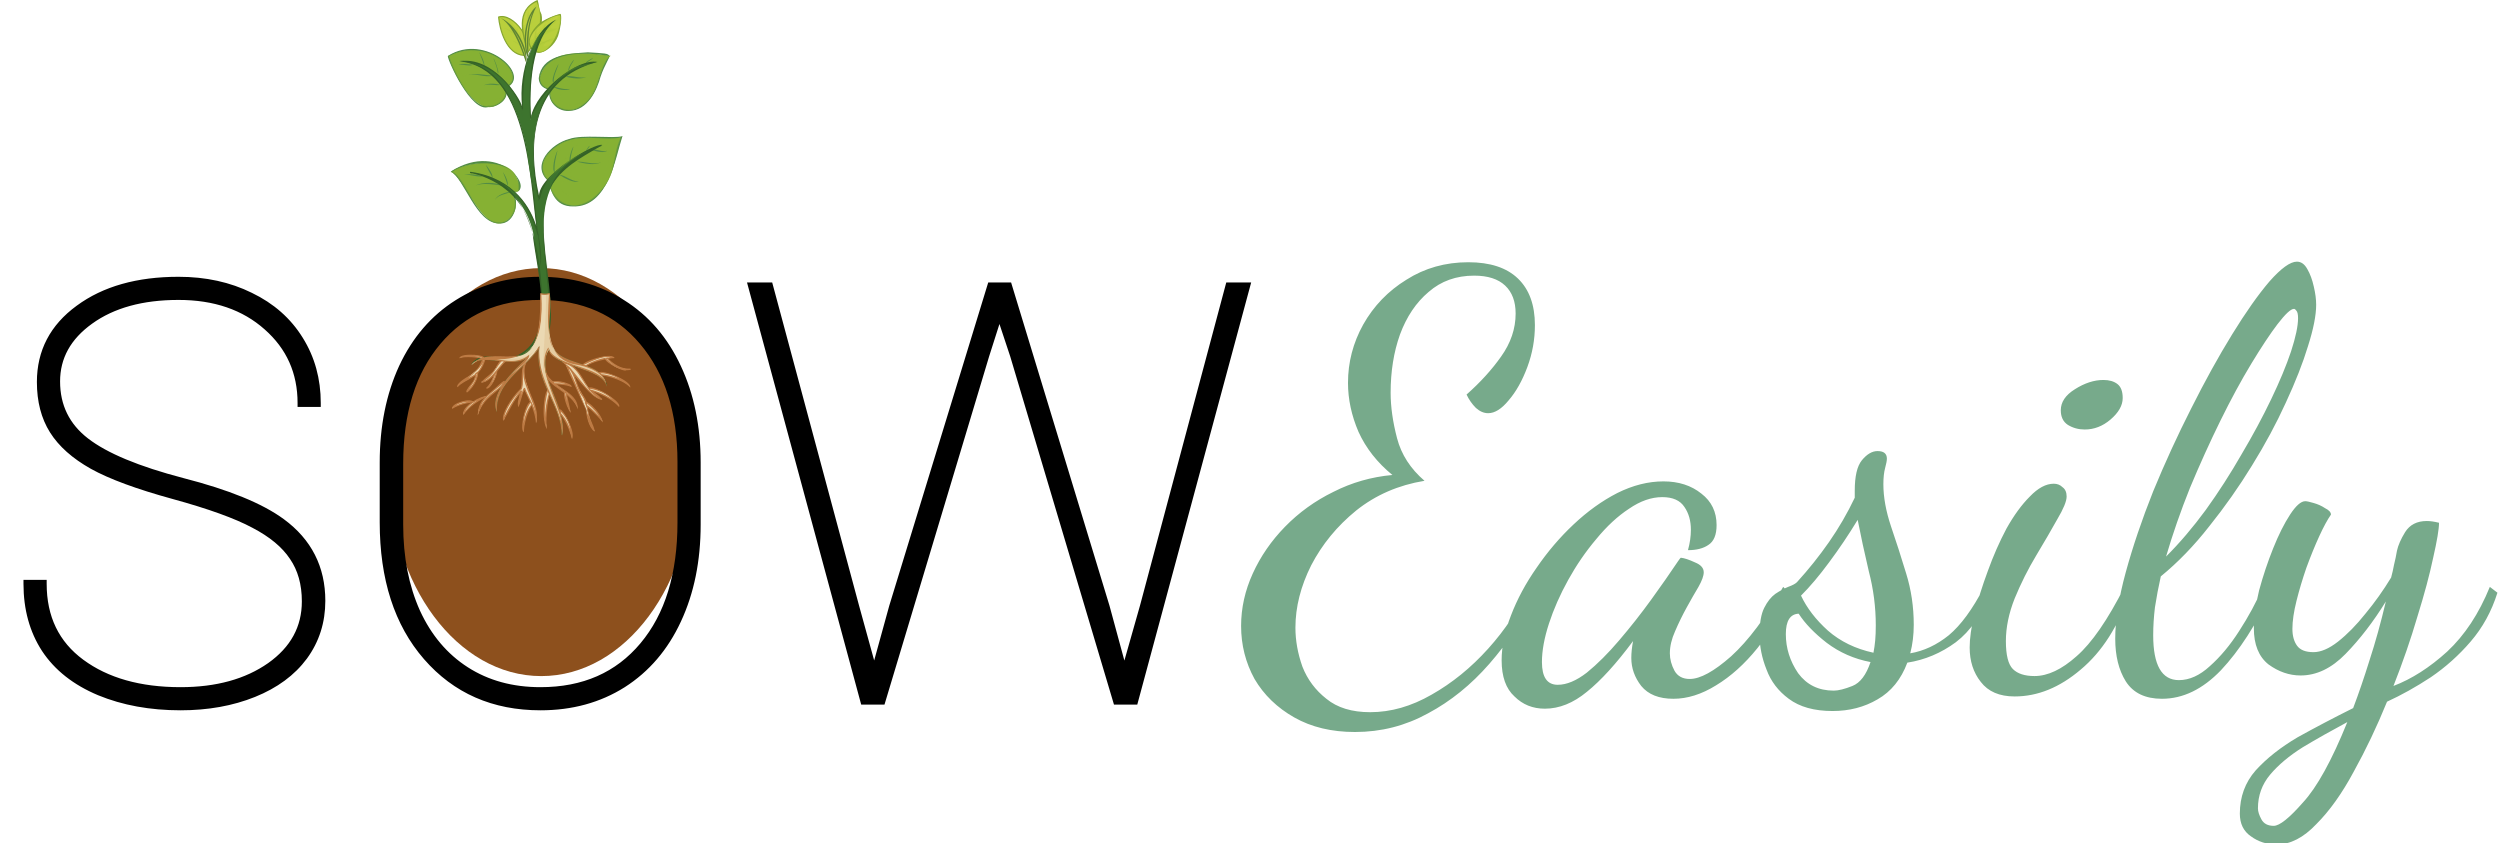 <svg width="593" height="200" viewBox="0 0 593 200" fill="none" xmlns="http://www.w3.org/2000/svg">
<g clip-path="url(#clip0)">
<g filter="url(#filter0_d)">
<path d="M321.406 169.631C315.864 169.631 311.061 168.479 306.997 166.175C302.933 163.871 299.792 160.829 297.575 157.051C295.451 153.18 294.389 148.986 294.389 144.47C294.389 140.23 295.312 136.083 297.16 132.028C299.007 127.972 301.547 124.286 304.78 120.968C308.105 117.558 311.939 114.793 316.28 112.673C320.621 110.461 325.286 109.124 330.273 108.664C326.671 105.714 323.992 102.304 322.237 98.433C320.575 94.562 319.744 90.691 319.744 86.82C319.744 81.935 320.944 77.327 323.346 72.995C325.84 68.571 329.257 65.023 333.599 62.35C337.94 59.585 342.835 58.203 348.285 58.203C353.458 58.203 357.383 59.493 360.062 62.074C362.741 64.654 364.08 68.341 364.08 73.134C364.08 76.544 363.48 79.862 362.279 83.088C361.078 86.313 359.6 88.94 357.845 90.968C356.183 92.995 354.566 94.009 352.996 94.009C351.98 94.009 351.01 93.594 350.086 92.765C349.163 91.843 348.424 90.783 347.87 89.585C351.102 86.728 353.827 83.733 356.044 80.599C358.353 77.373 359.508 73.963 359.508 70.369C359.508 67.511 358.677 65.299 357.014 63.733C355.351 62.166 352.904 61.382 349.671 61.382C345.422 61.382 341.819 62.673 338.864 65.253C335.908 67.742 333.645 71.106 332.075 75.346C330.597 79.493 329.858 84.101 329.858 89.17C329.858 92.488 330.366 96.083 331.382 99.954C332.398 103.825 334.569 107.189 337.894 110.046C331.705 111.06 326.302 113.41 321.683 117.097C317.157 120.783 313.601 125.115 311.015 130.092C308.521 135.069 307.274 140 307.274 144.885C307.274 147.926 307.828 151.014 308.937 154.147C310.137 157.189 312.031 159.723 314.617 161.751C317.203 163.871 320.667 164.931 325.009 164.931C329.904 164.931 334.753 163.548 339.556 160.783C344.452 158.018 348.932 154.378 352.996 149.862C357.06 145.346 360.293 140.461 362.695 135.207L364.634 136.59C361.401 142.857 357.614 148.479 353.273 153.456C348.932 158.433 344.082 162.35 338.725 165.207C333.368 168.157 327.595 169.631 321.406 169.631ZM366.44 164.101C363.577 164.101 361.175 163.134 359.235 161.198C357.203 159.355 356.187 156.498 356.187 152.627C356.187 149.309 356.926 145.76 358.404 141.982C359.882 138.111 361.914 134.332 364.5 130.645C367.087 126.866 369.996 123.456 373.229 120.415C376.554 117.281 380.018 114.793 383.62 112.949C387.315 111.106 390.964 110.184 394.566 110.184C398.168 110.184 401.17 111.152 403.572 113.087C405.973 114.931 407.174 117.419 407.174 120.553C407.174 122.857 406.528 124.424 405.234 125.253C404.034 126.083 402.417 126.498 400.385 126.498C400.847 124.839 401.078 123.226 401.078 121.659C401.078 119.539 400.57 117.742 399.554 116.267C398.538 114.7 396.783 113.917 394.289 113.917C391.703 113.917 389.07 114.839 386.391 116.682C383.713 118.433 381.126 120.829 378.633 123.871C376.139 126.82 373.922 130.046 371.982 133.548C370.042 137.051 368.518 140.507 367.41 143.917C366.301 147.327 365.747 150.369 365.747 153.041C365.747 156.636 366.994 158.433 369.488 158.433C371.613 158.433 373.922 157.465 376.416 155.53C378.91 153.502 381.45 150.968 384.036 147.926C386.715 144.793 389.255 141.567 391.656 138.249C394.058 134.931 396.182 131.889 398.03 129.124C398.399 128.571 398.63 128.295 398.723 128.295C399.554 128.387 400.662 128.756 402.048 129.401C403.433 129.954 404.126 130.737 404.126 131.751C404.126 132.581 403.71 133.733 402.879 135.207C402.048 136.59 401.124 138.203 400.108 140.046C399.092 141.889 398.168 143.779 397.337 145.714C396.506 147.558 396.09 149.309 396.09 150.968C396.09 152.35 396.459 153.733 397.198 155.115C397.937 156.405 399.138 157.051 400.801 157.051C403.295 157.051 406.574 155.253 410.638 151.659C414.702 147.972 418.812 142.488 422.969 135.207L424.355 136.59C422.415 141.567 419.921 145.945 416.873 149.723C413.825 153.502 410.546 156.452 407.036 158.571C403.618 160.691 400.247 161.751 396.921 161.751C393.504 161.751 390.964 160.737 389.301 158.71C387.731 156.682 386.946 154.47 386.946 152.074C386.946 150.876 387.084 149.539 387.361 148.064C383.389 153.41 379.741 157.419 376.416 160.092C373.183 162.765 369.858 164.101 366.44 164.101ZM434.683 164.654C430.342 164.654 426.878 163.687 424.292 161.751C421.798 159.908 420.043 157.604 419.027 154.839C417.918 152.074 417.364 149.309 417.364 146.544C417.364 143.779 417.734 141.659 418.473 140.184C419.211 138.71 420.089 137.604 421.105 136.866C422.213 136.129 423.229 135.576 424.153 135.207C425.169 134.839 425.862 134.47 426.231 134.101C429.002 131.06 431.543 127.88 433.852 124.562C436.161 121.244 438.193 117.742 439.948 114.055V112.396C439.948 108.986 440.502 106.59 441.611 105.207C442.811 103.733 444.058 102.995 445.352 102.995C446.829 102.995 447.568 103.594 447.568 104.793C447.568 105.253 447.43 105.991 447.153 107.005C446.876 108.018 446.737 109.309 446.737 110.876C446.737 113.917 447.337 117.235 448.538 120.829C449.739 124.332 450.94 128.064 452.141 132.028C453.341 135.899 453.942 139.954 453.942 144.193C453.942 146.59 453.665 148.848 453.11 150.968C456.343 150.415 459.391 148.986 462.255 146.682C465.118 144.286 467.889 140.507 470.568 135.346L471.815 136.728C470.06 141.797 467.427 145.668 463.917 148.341C460.407 150.922 456.574 152.535 452.418 153.18C450.94 157.143 448.584 160.046 445.352 161.889C442.211 163.733 438.655 164.654 434.683 164.654ZM444.382 150.829C444.566 149.908 444.705 148.94 444.797 147.926C444.89 146.912 444.936 145.714 444.936 144.332C444.936 140 444.382 135.714 443.273 131.475C442.257 127.143 441.38 123.088 440.641 119.309C438.516 122.811 436.253 126.175 433.852 129.401C431.543 132.535 429.326 135.161 427.201 137.281C428.587 140.23 430.711 142.995 433.575 145.576C436.53 148.157 440.133 149.908 444.382 150.829ZM434.96 159.816C436.069 159.816 437.546 159.447 439.394 158.71C441.241 157.972 442.673 156.083 443.689 153.041C439.809 152.304 436.346 150.783 433.298 148.479C430.342 146.175 428.125 143.871 426.647 141.567C424.615 141.659 423.599 143.272 423.599 146.405C423.599 149.723 424.569 152.811 426.509 155.668C428.541 158.433 431.358 159.816 434.96 159.816ZM494.499 97.88C493.022 97.88 491.682 97.511 490.481 96.774C489.373 96.037 488.819 94.885 488.819 93.318C488.819 91.382 489.927 89.723 492.144 88.341C494.453 86.866 496.716 86.129 498.933 86.129C500.319 86.129 501.427 86.452 502.258 87.097C503.09 87.742 503.505 88.848 503.505 90.415C503.505 92.166 502.535 93.871 500.596 95.53C498.748 97.097 496.716 97.88 494.499 97.88ZM477.873 161.198C474.271 161.198 471.592 160.046 469.837 157.742C468.082 155.53 467.205 152.811 467.205 149.585C467.205 147.465 467.574 144.793 468.313 141.567C469.144 138.341 470.207 134.977 471.5 131.475C472.793 127.88 474.271 124.516 475.933 121.382C477.688 118.249 479.536 115.714 481.476 113.779C483.415 111.751 485.309 110.737 487.156 110.737C487.987 110.737 488.68 111.014 489.234 111.567C489.881 112.028 490.204 112.765 490.204 113.779C490.204 114.885 489.465 116.682 487.987 119.17C486.602 121.659 484.939 124.516 483 127.742C481.06 130.968 479.351 134.378 477.873 137.972C476.488 141.475 475.795 144.839 475.795 148.064C475.795 151.382 476.349 153.594 477.458 154.7C478.566 155.806 480.275 156.359 482.584 156.359C485.724 156.359 489.05 154.793 492.56 151.659C496.162 148.525 499.949 143.041 503.921 135.207L505.168 136.59C502.489 144.516 498.61 150.599 493.529 154.839C488.542 159.078 483.323 161.198 477.873 161.198ZM512.817 161.751C508.845 161.751 505.982 160.369 504.227 157.604C502.564 154.931 501.733 151.567 501.733 147.511C501.733 143.088 502.564 137.834 504.227 131.751C505.889 125.668 508.06 119.263 510.739 112.535C513.51 105.806 516.512 99.263 519.744 92.903C522.977 86.452 526.21 80.599 529.443 75.346C532.676 70.092 535.632 65.899 538.31 62.765C541.081 59.631 543.252 58.065 544.822 58.065C545.838 58.065 546.67 58.663 547.316 59.862C547.963 60.968 548.471 62.35 548.84 64.009C549.21 65.576 549.394 67.004 549.394 68.295C549.394 70.783 548.748 74.055 547.455 78.111C546.254 82.074 544.499 86.544 542.19 91.521C539.973 96.406 537.294 101.382 534.154 106.452C531.106 111.429 527.734 116.221 524.039 120.829C520.437 125.438 516.604 129.401 512.54 132.719C511.986 135.207 511.524 137.65 511.154 140.046C510.877 142.35 510.739 144.562 510.739 146.682C510.739 153.779 512.771 157.327 516.835 157.327C519.329 157.327 521.776 156.221 524.178 154.009C526.672 151.797 528.981 149.032 531.106 145.714C533.322 142.304 535.216 138.802 536.786 135.207L538.864 136.313C535.17 144.147 531.152 150.369 526.81 154.977C522.469 159.493 517.805 161.751 512.817 161.751ZM513.787 128.018C517.02 124.793 520.16 121.106 523.208 116.958C526.256 112.719 529.073 108.341 531.66 103.825C534.338 99.309 536.694 94.931 538.726 90.691C540.758 86.452 542.328 82.673 543.437 79.355C544.545 75.945 545.099 73.318 545.099 71.475C545.099 70.553 544.961 69.954 544.684 69.677C544.499 69.401 544.314 69.263 544.129 69.263C543.39 69.263 542.097 70.461 540.25 72.857C538.495 75.161 536.417 78.295 534.015 82.258C531.614 86.221 529.166 90.737 526.672 95.806C524.178 100.876 521.776 106.175 519.467 111.705C517.25 117.235 515.357 122.673 513.787 128.018ZM540.018 196.313C537.709 196.313 535.677 195.668 533.922 194.378C532.167 193.18 531.289 191.382 531.289 188.986C531.289 185.023 532.536 181.613 535.03 178.756C537.617 175.899 540.942 173.272 545.006 170.876C549.163 168.571 553.55 166.267 558.168 163.963C559.462 160.553 560.755 156.774 562.048 152.627C563.433 148.387 564.726 143.733 565.927 138.664C562.971 143.456 559.785 147.604 556.367 151.106C553.042 154.516 549.486 156.221 545.699 156.221C543.02 156.221 540.48 155.346 538.078 153.594C535.769 151.751 534.615 148.894 534.615 145.023C534.615 142.442 535.03 139.447 535.862 136.037C536.785 132.627 537.894 129.309 539.187 126.083C540.48 122.857 541.819 120.184 543.205 118.064C544.59 115.945 545.791 114.885 546.807 114.885C547.177 114.885 547.823 115.023 548.747 115.299C549.763 115.576 550.687 115.991 551.518 116.544C552.442 117.005 552.903 117.511 552.903 118.064C552.072 119.263 551.148 120.968 550.132 123.18C549.116 125.392 548.1 127.88 547.084 130.645C546.161 133.318 545.375 135.945 544.729 138.525C544.082 141.106 543.759 143.318 543.759 145.161C543.759 146.82 544.128 148.157 544.867 149.17C545.606 150.184 546.9 150.691 548.747 150.691C550.502 150.691 552.442 149.862 554.566 148.203C556.783 146.452 558.953 144.24 561.078 141.567C563.295 138.894 565.327 136.037 567.174 132.995C567.451 131.982 567.682 130.968 567.867 129.954C568.144 128.848 568.375 127.742 568.56 126.636C568.837 125.346 569.483 123.871 570.499 122.212C571.608 120.461 573.317 119.585 575.626 119.585C576.457 119.585 577.427 119.723 578.535 120C578.535 121.475 578.074 124.24 577.15 128.295C576.319 132.258 575.072 136.912 573.409 142.258C571.839 147.604 569.945 153.088 567.728 158.71C572.07 157.051 576.319 154.332 580.475 150.553C584.632 146.682 588.003 141.567 590.589 135.207L592.391 136.59C591.005 141.014 588.881 144.885 586.017 148.203C583.246 151.429 580.106 154.24 576.596 156.636C573.086 158.94 569.622 160.876 566.204 162.442C563.803 168.341 561.17 173.871 558.307 179.032C555.536 184.194 552.58 188.341 549.44 191.475C546.391 194.7 543.251 196.313 540.018 196.313ZM539.325 191.889C540.711 191.889 543.02 190.046 546.253 186.359C549.578 182.765 553.088 176.405 556.783 167.281C552.996 169.309 549.486 171.29 546.253 173.226C543.02 175.253 540.434 177.419 538.494 179.723C536.554 182.028 535.584 184.7 535.584 187.742C535.584 188.479 535.862 189.355 536.416 190.369C536.97 191.382 537.94 191.889 539.325 191.889Z" fill="#77AA8B"/>
</g>
<path d="M128.391 160.369C148.286 160.369 164.414 138.705 164.414 111.982C164.414 85.258 148.286 63.595 128.391 63.595C108.495 63.595 92.367 85.258 92.367 111.982C92.367 138.705 108.495 160.369 128.391 160.369Z" fill="#8D501D"/>
<g filter="url(#filter1_d)">
<path d="M72.522 138.653C72.522 134.468 71.53 130.935 69.546 128.055C67.606 125.131 64.517 122.565 60.278 120.36C56.083 118.109 49.724 115.814 41.2 113.474C32.675 111.134 26.271 108.772 21.986 106.387C17.747 104.002 14.635 101.234 12.65 98.084C10.666 94.933 9.674 91.108 9.674 86.608C9.674 79.452 12.696 73.669 18.739 69.259C24.783 64.804 32.653 62.576 42.35 62.576C48.664 62.576 54.324 63.814 59.33 66.289C64.382 68.719 68.283 72.162 71.034 76.617C73.785 81.027 75.161 86.023 75.161 91.603H71.508C71.508 84.268 68.802 78.215 63.389 73.444C57.977 68.629 50.964 66.221 42.35 66.221C33.69 66.221 26.677 68.156 21.31 72.027C15.988 75.852 13.327 80.667 13.327 86.473C13.327 92.368 15.65 97.116 20.295 100.716C24.941 104.317 32.608 107.511 43.297 110.302C53.986 113.047 61.811 116.242 66.772 119.887C73.086 124.522 76.243 130.733 76.243 138.519C76.243 143.469 74.845 147.857 72.049 151.682C69.253 155.462 65.284 158.388 60.142 160.458C55.001 162.528 49.228 163.563 42.823 163.563C35.697 163.563 29.293 162.392 23.61 160.052C17.927 157.667 13.643 154.292 10.756 149.927C7.915 145.562 6.494 140.409 6.494 134.468H10.147C10.147 142.524 13.169 148.779 19.213 153.235C25.256 157.69 33.127 159.918 42.823 159.918C51.438 159.918 58.541 157.96 64.134 154.045C69.726 150.084 72.522 144.954 72.522 138.653ZM165.274 120.427C165.274 128.933 163.741 136.471 160.673 143.041C157.652 149.566 153.321 154.629 147.684 158.23C142.046 161.785 135.552 163.563 128.2 163.563C117.105 163.563 108.13 159.625 101.275 151.749C94.42 143.874 90.992 133.253 90.992 119.887V105.711C90.992 97.251 92.502 89.735 95.524 83.165C98.591 76.595 102.943 71.532 108.581 67.977C114.264 64.376 120.758 62.576 128.064 62.576C135.416 62.576 141.911 64.376 147.548 67.977C153.232 71.532 157.606 76.617 160.673 83.233C163.741 89.803 165.274 97.296 165.274 105.711V120.427ZM161.621 105.577C161.621 93.695 158.598 84.178 152.555 77.022C146.511 69.822 138.348 66.221 128.064 66.221C117.917 66.221 109.821 69.799 103.778 76.955C97.735 84.065 94.712 93.763 94.712 106.049V120.427C94.712 128.258 96.066 135.189 98.772 141.219C101.523 147.204 105.424 151.817 110.475 155.057C115.526 158.297 121.435 159.918 128.2 159.918C138.484 159.918 146.624 156.34 152.622 149.184C158.622 142.029 161.621 132.263 161.621 119.887V105.577ZM207.353 156.137L211.818 139.936L235.091 63.926H239.149L262.287 139.936L266.684 156.137L271.284 139.936L291.58 63.926H295.571L269.052 162.213H264.925L240.503 80.262L237.053 69.867L233.738 80.262L209.112 162.213H204.985L178.398 63.926H182.457L202.888 139.936L207.353 156.137Z" fill="black"/>
<path d="M69.546 128.055L68.775 128.563L68.78 128.571L68.784 128.577L69.546 128.055ZM60.277 120.36L59.84 121.172L59.85 121.177L60.277 120.36ZM21.986 106.387L21.533 107.189L21.536 107.191L21.986 106.387ZM18.739 69.259L19.284 70.003L19.288 70L18.739 69.259ZM59.33 66.289L58.92 67.115L58.929 67.119L59.33 66.289ZM71.034 76.617L70.248 77.1L70.25 77.104L71.034 76.617ZM75.161 91.603V92.525H76.085V91.603H75.161ZM71.508 91.603H70.584V92.525H71.508V91.603ZM63.389 73.444L62.775 74.132L62.778 74.135L63.389 73.444ZM21.31 72.027L21.85 72.774L21.851 72.774L21.31 72.027ZM43.297 110.302L43.063 111.193L43.066 111.194L43.297 110.302ZM66.772 119.887L66.224 120.629L66.225 120.63L66.772 119.887ZM72.049 151.681L72.792 152.229L72.795 152.225L72.049 151.681ZM23.61 160.052L23.252 160.902L23.258 160.905L23.61 160.052ZM10.756 149.927L9.981 150.429L9.985 150.434L10.756 149.927ZM6.494 134.468V133.546H5.57V134.468H6.494ZM10.147 134.468H11.071V133.546H10.147V134.468ZM64.133 154.045L64.664 154.799L64.668 154.796L64.133 154.045ZM73.446 138.653C73.446 134.319 72.417 130.595 70.307 127.533L68.784 128.577C70.644 131.276 71.599 134.617 71.599 138.653H73.446ZM70.316 127.547C68.265 124.453 65.035 121.795 60.704 119.542L59.85 121.177C63.999 123.335 66.948 125.808 68.775 128.563L70.316 127.547ZM60.715 119.548C56.428 117.248 49.989 114.931 41.444 112.586L40.954 114.363C49.458 116.697 55.738 118.971 59.84 121.172L60.715 119.548ZM41.444 112.586C32.945 110.252 26.624 107.913 22.436 105.581L21.536 107.191C25.918 109.63 32.406 112.016 40.954 114.363L41.444 112.586ZM22.44 105.584C18.295 103.251 15.314 100.58 13.432 97.593L11.868 98.574C13.956 101.887 17.199 104.751 21.533 107.189L22.44 105.584ZM13.432 97.593C11.558 94.618 10.597 90.971 10.597 86.608H8.75C8.75 91.245 9.774 95.248 11.868 98.574L13.432 97.593ZM10.597 86.608C10.597 79.761 13.466 74.249 19.284 70.003L18.194 68.515C11.925 73.09 8.75 79.143 8.75 86.608H10.597ZM19.288 70C25.132 65.692 32.793 63.498 42.35 63.498V61.654C32.513 61.654 24.433 63.915 18.19 68.518L19.288 70ZM42.35 63.498C48.54 63.498 54.057 64.71 58.92 67.115L59.74 65.463C54.591 62.917 48.787 61.654 42.35 61.654V63.498ZM58.929 67.119C63.833 69.478 67.596 72.805 70.248 77.1L71.82 76.133C68.97 71.518 64.93 67.96 59.731 65.459L58.929 67.119ZM70.25 77.104C72.903 81.357 74.237 86.181 74.237 91.603H76.085C76.085 85.864 74.667 80.697 71.818 76.13L70.25 77.104ZM75.161 90.681H71.508V92.525H75.161V90.681ZM72.431 91.603C72.431 84.009 69.616 77.702 64.001 72.754L62.778 74.135C67.987 78.727 70.584 84.526 70.584 91.603H72.431ZM64.004 72.756C58.392 67.763 51.146 65.3 42.35 65.3V67.143C50.782 67.143 57.562 69.495 62.775 74.132L64.004 72.756ZM42.35 65.3C33.555 65.3 26.335 67.265 20.769 71.279L21.851 72.774C27.018 69.047 33.825 67.143 42.35 67.143V65.3ZM20.77 71.279C15.242 75.252 12.403 80.33 12.403 86.472H14.251C14.251 81.004 16.733 76.452 21.85 72.774L20.77 71.279ZM12.403 86.472C12.403 92.651 14.857 97.668 19.728 101.444L20.862 99.988C16.443 96.564 14.251 92.085 14.251 86.472H12.403ZM19.728 101.444C24.525 105.162 32.34 108.394 43.063 111.193L43.531 109.41C32.875 106.628 25.356 103.471 20.862 99.988L19.728 101.444ZM43.066 111.194C53.717 113.929 61.406 117.089 66.224 120.629L67.32 119.145C62.216 115.395 54.254 112.164 43.527 109.409L43.066 111.194ZM66.225 120.63C72.303 125.093 75.32 131.027 75.32 138.518H77.167C77.167 130.438 73.869 123.952 67.32 119.145L66.225 120.63ZM75.32 138.518C75.32 143.283 73.978 147.479 71.303 151.139L72.795 152.225C75.712 148.234 77.167 143.655 77.167 138.518H75.32ZM71.306 151.134C68.628 154.754 64.808 157.585 59.796 159.602L60.488 161.312C65.759 159.189 69.877 156.169 72.792 152.229L71.306 151.134ZM59.796 159.602C54.78 161.622 49.127 162.641 42.823 162.641V164.484C49.328 164.484 55.221 163.433 60.488 161.312L59.796 159.602ZM42.823 162.641C35.799 162.641 29.517 161.488 23.962 159.2L23.258 160.905C29.068 163.297 35.595 164.484 42.823 164.484V162.641ZM23.968 159.202C18.424 156.876 14.296 153.607 11.527 149.419L9.985 150.434C12.989 154.977 17.431 158.458 23.252 160.902L23.968 159.202ZM11.531 149.424C8.8 145.229 7.418 140.256 7.418 134.468H5.57C5.57 140.561 7.029 145.893 9.981 150.429L11.531 149.424ZM6.494 135.389H10.147V133.546H6.494V135.389ZM9.224 134.468C9.224 142.79 12.365 149.332 18.664 153.975L19.761 152.493C13.973 148.226 11.071 142.257 11.071 134.468H9.224ZM18.664 153.975C24.907 158.578 32.986 160.839 42.823 160.839V158.996C33.266 158.996 25.605 156.801 19.761 152.493L18.664 153.975ZM42.823 160.839C51.578 160.839 58.88 158.848 64.664 154.799L63.603 153.29C58.202 157.071 51.297 158.996 42.823 158.996V160.839ZM64.668 154.796C70.48 150.681 73.446 145.281 73.446 138.653H71.599C71.599 144.626 68.972 149.488 63.599 153.293L64.668 154.796ZM160.673 143.041L159.836 142.652L159.834 142.655L160.673 143.041ZM147.684 158.23L148.177 159.009L148.182 159.006L147.684 158.23ZM95.524 83.165L94.686 82.776L94.684 82.78L95.524 83.165ZM108.581 67.976L109.074 68.755L109.076 68.754L108.581 67.976ZM147.548 67.976L147.05 68.753L147.058 68.757L147.548 67.976ZM160.673 83.232L159.835 83.619L159.836 83.621L160.673 83.232ZM152.555 77.022L151.846 77.614L151.848 77.616L152.555 77.022ZM103.778 76.954L104.482 77.55L104.484 77.548L103.778 76.954ZM98.772 141.219L97.928 141.595L97.932 141.603L98.772 141.219ZM164.35 120.427C164.35 128.822 162.837 136.222 159.836 142.652L161.511 143.43C164.643 136.718 166.197 129.044 166.197 120.427H164.35ZM159.834 142.655C156.881 149.033 152.664 153.955 147.186 157.453L148.182 159.006C153.979 155.304 158.422 150.1 161.512 143.428L159.834 142.655ZM147.19 157.45C141.715 160.904 135.396 162.641 128.2 162.641V164.484C135.708 164.484 142.377 162.667 148.177 159.009L147.19 157.45ZM128.2 162.641C117.354 162.641 108.64 158.805 101.972 151.145L100.578 152.353C107.62 160.445 116.856 164.484 128.2 164.484V162.641ZM101.972 151.145C95.3 143.48 91.915 133.095 91.915 119.887H90.068C90.068 133.411 93.538 144.268 100.578 152.353L101.972 151.145ZM91.915 119.887V105.711H90.068V119.887H91.915ZM91.915 105.711C91.915 97.361 93.406 89.98 96.364 83.549L94.684 82.78C91.599 89.49 90.068 97.141 90.068 105.711H91.915ZM96.361 83.554C99.36 77.129 103.6 72.208 109.074 68.755L108.087 67.197C102.286 70.855 97.821 76.06 94.686 82.776L96.361 83.554ZM109.076 68.754C114.598 65.256 120.918 63.498 128.064 63.498V61.654C120.598 61.654 113.929 63.496 108.086 67.198L109.076 68.754ZM128.064 63.498C135.258 63.498 141.576 65.257 147.05 68.753L148.046 67.2C142.245 63.496 135.575 61.654 128.064 61.654V63.498ZM147.058 68.757C152.576 72.209 156.836 77.151 159.835 83.619L161.512 82.845C158.377 76.083 153.887 70.854 148.039 67.195L147.058 68.757ZM159.836 83.621C162.837 90.052 164.35 97.409 164.35 105.711H166.197C166.197 97.183 164.643 89.554 161.511 82.843L159.836 83.621ZM164.35 105.711V120.427H166.197V105.711H164.35ZM162.544 105.576C162.544 93.539 159.479 83.79 153.261 76.428L151.848 77.616C157.717 84.564 160.697 93.853 160.697 105.576H162.544ZM153.263 76.43C147.026 69 138.592 65.3 128.064 65.3V67.143C138.103 67.143 145.997 70.643 151.846 77.614L153.263 76.43ZM128.064 65.3C117.67 65.3 109.306 68.979 103.071 76.361L104.484 77.548C110.336 70.619 118.163 67.143 128.064 67.143V65.3ZM103.073 76.358C96.849 83.682 93.788 93.615 93.788 106.048H95.636C95.636 93.911 98.619 84.448 104.482 77.55L103.073 76.358ZM93.788 106.048V120.427H95.636V106.048H93.788ZM93.788 120.427C93.788 128.363 95.16 135.426 97.928 141.595L99.614 140.842C96.971 134.95 95.636 128.152 95.636 120.427H93.788ZM97.932 141.603C100.749 147.732 104.761 152.487 109.976 155.833L110.974 154.281C106.086 151.146 102.296 146.676 99.611 140.834L97.932 141.603ZM109.976 155.833C115.195 159.18 121.281 160.839 128.2 160.839V158.996C121.588 158.996 115.859 157.414 110.974 154.281L109.976 155.833ZM128.2 160.839C138.725 160.839 147.138 157.163 153.331 149.775L151.914 148.593C146.11 155.516 138.24 158.996 128.2 158.996V160.839ZM153.331 149.775C159.508 142.407 162.544 132.408 162.544 119.887H160.697C160.697 132.118 157.734 141.65 151.914 148.593L153.331 149.775ZM162.544 119.887V105.576H160.697V119.887H162.544ZM207.353 156.137L206.462 156.381L207.353 159.613L208.244 156.381L207.353 156.137ZM211.818 139.936L210.935 139.667L210.931 139.679L210.927 139.692L211.818 139.936ZM235.091 63.926V63.004H234.406L234.207 63.657L235.091 63.926ZM239.149 63.926L240.033 63.658L239.835 63.004H239.149V63.926ZM262.286 139.936L263.178 139.695L263.174 139.681L263.17 139.668L262.286 139.936ZM266.684 156.137L265.792 156.378L266.664 159.588L267.573 156.388L266.684 156.137ZM271.284 139.936L272.173 140.187L272.174 140.18L272.176 140.174L271.284 139.936ZM291.58 63.926V63.004H290.87L290.688 63.689L291.58 63.926ZM295.571 63.926L296.463 64.166L296.776 63.004H295.571V63.926ZM269.051 162.212V163.134H269.76L269.944 162.452L269.051 162.212ZM264.924 162.212L264.04 162.475L264.235 163.134H264.924V162.212ZM240.502 80.262L241.387 79.999L241.384 79.986L241.379 79.972L240.502 80.262ZM237.052 69.867L237.929 69.577L237.035 66.882L236.172 69.587L237.052 69.867ZM233.737 80.262L232.857 79.983L232.854 79.99L232.853 79.997L233.737 80.262ZM209.112 162.212V163.134H209.799L209.996 162.477L209.112 162.212ZM204.985 162.212L204.093 162.453L204.278 163.134H204.985V162.212ZM178.398 63.926V63.004H177.192L177.506 64.166L178.398 63.926ZM182.457 63.926L183.349 63.687L183.165 63.004H182.457V63.926ZM202.888 139.936L201.995 140.175L201.997 140.18L202.888 139.936ZM208.244 156.381L212.708 140.18L210.927 139.692L206.462 155.893L208.244 156.381ZM212.702 140.205L235.974 64.195L234.207 63.657L210.935 139.667L212.702 140.205ZM235.091 64.848H239.149V63.004H235.091V64.848ZM238.265 64.194L261.402 140.204L263.17 139.668L240.033 63.658L238.265 64.194ZM261.395 140.176L265.792 156.378L267.575 155.896L263.178 139.695L261.395 140.176ZM267.573 156.388L272.173 140.187L270.395 139.684L265.795 155.886L267.573 156.388ZM272.176 140.174L292.472 64.163L290.688 63.689L270.392 139.699L272.176 140.174ZM291.58 64.848H295.571V63.004H291.58V64.848ZM294.68 63.687L268.16 161.973L269.944 162.452L296.463 64.166L294.68 63.687ZM269.051 161.291H264.924V163.134H269.051V161.291ZM265.81 161.95L241.387 79.999L239.617 80.525L264.04 162.475L265.81 161.95ZM241.379 79.972L237.929 69.577L236.175 70.156L239.626 80.552L241.379 79.972ZM236.172 69.587L232.857 79.983L234.618 80.542L237.933 70.146L236.172 69.587ZM232.853 79.997L208.227 161.948L209.996 162.477L234.622 80.527L232.853 79.997ZM209.112 161.291H204.985V163.134H209.112V161.291ZM205.877 161.972L179.29 63.686L177.506 64.166L204.093 162.453L205.877 161.972ZM178.398 64.848H182.457V63.004H178.398V64.848ZM181.565 64.165L201.995 140.175L203.78 139.697L183.349 63.687L181.565 64.165ZM201.997 140.18L206.462 156.381L208.244 155.893L203.779 139.692L201.997 140.18Z" fill="black"/>
</g>
<path d="M124.259 13.125C120.05 12.915 118.591 6.896 118.252 4.043C121.978 2.983 127.059 10.167 124.259 13.125Z" fill="#C0D23F"/>
<path d="M124.259 13.268C120.063 13.072 118.317 6.987 118.135 3.952C121.756 2.551 127.554 10.311 124.259 13.268ZM118.421 4.174C118.747 7.236 120.337 12.758 124.232 12.967C126.773 9.814 121.692 3.284 118.421 4.174Z" fill="#84A42E"/>
<g opacity="0.4">
<path opacity="0.4" d="M124.219 7.642C124.415 9.867 123.659 9.487 123.463 7.577C123.359 7.328 123.138 7.839 123.098 7.956C122.799 7.616 123.021 6.831 122.721 6.399C122.565 8.676 121.822 3.154 118.252 4.057C118.591 6.975 120.076 12.929 124.259 13.138C125.04 12.772 125.326 9.945 124.219 7.642Z" fill="#98C22E"/>
</g>
<path d="M127.53 0.131C122.084 2.512 124.156 8.192 125.211 12.431C127.673 8.676 129.198 6.216 127.53 0.131Z" fill="#C0D23F"/>
<path d="M125.211 12.575C123.764 8.218 122.031 2.395 127.464 0C127.816 0.275 127.464 1.426 128.442 3.402C129.263 6.765 125.601 12.326 125.211 12.575ZM127.269 0.458C122.552 2.565 124.155 7.969 125.275 12.065C127.464 9.173 129.197 4.501 127.269 0.458Z" fill="#84A42E"/>
<g opacity="0.4">
<path opacity="0.4" d="M127.425 0.536C126.422 0.903 125.588 4.998 125.406 2.8C125.185 2.041 125.015 3.454 125.054 3.716C125.406 6.765 123.334 6.699 124.025 3.716C123.087 5.535 125.25 11.829 125.21 12.431C126.644 10.704 129.783 4.867 127.425 0.536Z" fill="#98C22E"/>
</g>
<g opacity="0.5">
<g opacity="0.5">
<path opacity="0.5" d="M122.579 8.663C121.941 7.655 120.534 6.753 119.479 6.635C120.639 7.067 121.759 8.153 122.579 8.663Z" fill="#84A42E"/>
</g>
<g opacity="0.5">
<path opacity="0.5" d="M123.322 10.599C122.814 10.22 121.955 9.578 121.434 9.657C122.033 9.762 122.932 10.848 123.322 10.599Z" fill="#84A42E"/>
</g>
<g opacity="0.5">
<path opacity="0.5" d="M123.532 7.733C123.284 8.087 123.218 8.819 123.336 9.304C123.557 9.016 123.284 8.178 123.532 7.733Z" fill="#84A42E"/>
</g>
<g opacity="0.5">
<path opacity="0.5" d="M122.502 7.092C122.398 6.909 122.541 6.242 122.384 6.307C122.111 7.04 123.218 9.081 122.502 7.092Z" fill="#84A42E"/>
</g>
</g>
<g opacity="0.5">
<g opacity="0.5">
<path opacity="0.5" d="M126.657 4.934C126.239 5.313 125.198 6.111 125.354 6.53C125.627 5.876 126.239 5.378 126.657 4.934Z" fill="#84A42E"/>
</g>
<g opacity="0.5">
<path opacity="0.5" d="M125.172 3.271C125.068 3.599 125.315 4.227 125.368 4.659C125.615 4.41 125.225 3.664 125.172 3.271Z" fill="#84A42E"/>
</g>
<g opacity="0.5">
<path opacity="0.5" d="M126.722 3.729C126.332 3.808 125.576 4.816 125.837 4.894C125.993 4.41 126.371 4.017 126.722 3.729Z" fill="#84A42E"/>
</g>
</g>
<path d="M124.767 14.617C124.767 14.617 122.813 6.517 118.891 4.306C122.748 6.609 124.963 11.594 124.767 14.617Z" fill="#C0D23F"/>
<path d="M124.768 14.761C124.573 14.565 122.449 6.556 118.762 4.24C123.622 6.517 125.485 13.4 124.768 14.761ZM121.745 7.001C123.362 9.461 124.352 12.563 124.73 13.91C124.69 13.165 123.87 9.841 121.745 7.001Z" fill="#5F8533"/>
<path d="M125.263 12.915C125.263 12.915 124.312 6.346 127.165 1.648C124.794 3.991 124.077 9.199 125.093 13.399L125.263 12.915Z" fill="#C0D23F"/>
<path d="M125.093 13.556C123.687 9.369 124.742 3.337 127.257 1.544C124.364 6.726 125.81 12.902 125.093 13.556ZM126.305 3.023C124.899 5.404 124.403 9.199 125.106 12.732C124.989 11.711 124.585 7.027 126.305 3.023Z" fill="#5F8533"/>
<path d="M129.993 42.672C126.059 39.1 131.27 33.97 135.049 33.107C137.667 32.086 148.651 32.924 147.556 32.374C145.563 35.528 146.605 40.605 142.54 45.407C136.872 51.649 130.944 48.548 129.993 42.672Z" fill="#86B133"/>
<path d="M136.025 48.966C131.283 49.071 130.749 44.949 129.902 42.803C125.967 39.099 130.762 34.062 134.996 32.975C138.122 31.824 145.432 32.936 147.647 32.295C146.018 37.176 144.338 49.136 136.025 48.966ZM130.058 42.554C131.361 48.992 137.106 51.125 142.422 45.328C146.24 40.892 145.262 36.495 147.256 32.609C144.233 33.342 138.54 32.033 135.074 33.263C131.087 34.297 126.396 38.968 130.058 42.554Z" fill="#528C45"/>
<g opacity="0.5">
<path opacity="0.5" d="M146.76 33.132C144.701 33.485 142.473 34.833 140.467 34.519C140.559 34.336 140.871 33.956 140.467 34.022C138.604 34.231 135.529 38.824 136.989 34.1C135.425 34.584 135.113 36.495 134.057 37.568C131.295 39.622 132.233 35.828 133.575 34.702C131.803 35.396 131.047 40.434 130.057 39.505C129.34 38.589 129.548 37.306 129.966 36.312C128.519 37.895 127.842 41.232 129.966 42.658C129.966 42.658 130.487 42.985 130.552 43.928C130.708 49.123 138.382 50.837 142.526 45.393C146.591 40.395 145.392 36.6 147.242 32.962C147.086 33.04 146.916 33.093 146.76 33.132Z" fill="#86B133"/>
</g>
<g opacity="0.5">
<path opacity="0.5" d="M146.305 33.276C143.764 37.11 144.181 43.012 139.816 45.707C135.373 48.887 129.758 43.326 135.335 42.724C136.455 42.881 137.654 43.522 138.787 43.13C140.337 42.292 134.266 43.064 135.269 40.853C136.859 37.987 141.64 40.264 143.217 38.301C142.24 38.484 138.487 39.165 138.969 37.542C140.624 36.233 143.308 37.385 144.846 35.932C141.263 36.299 142.292 35.082 144.78 34.1C141.953 34.153 139.204 35.16 136.702 36.116C133.602 36.626 131.556 42.135 128.846 41.206C129.223 42.672 130.253 42.109 130.566 43.954C130.631 44.896 130.826 46.859 133.302 48.167C142.487 52.158 145.979 38.419 147.255 32.988C146.93 33.093 146.617 33.184 146.305 33.276Z" fill="#86B133"/>
</g>
<path d="M121.535 46.127C121.535 46.127 123.398 48.364 121.457 51.191C115.412 58.335 110.474 42.096 106.994 40.801C109.119 38.589 120.871 36.6 122.669 42.423C124.961 47.213 120.414 44.583 121.535 46.127Z" fill="#86B133"/>
<path d="M118.345 53.01C112.912 53.023 110.045 42.188 106.918 40.696C119.087 32.884 127.621 45.97 121.458 45.643C121.471 45.643 121.471 45.721 121.68 46.062C123.139 46.807 122.553 53.298 118.345 53.01ZM107.296 40.801C110.683 42.162 112.976 52.774 118.345 52.722C122.266 52.984 122.801 46.912 121.433 46.232C120.403 44.583 122.553 46.062 122.97 45.119C123.934 37.399 111.165 37.634 107.296 40.801Z" fill="#528C45"/>
<g opacity="0.5">
<path opacity="0.5" d="M122.097 45.615C123.687 46.034 123.517 43.182 122.279 41.794C123.687 47.264 119.83 41.428 118.657 40.106C119.348 40.879 120.247 42.122 119.947 43.247C118.084 42.017 117.341 38.667 114.41 39.217C115.283 39.177 117.081 41.585 115.426 41.337C113.25 39.95 108.781 38.929 107.01 40.8C110.488 42.082 115.439 58.335 121.485 51.19C124.116 47.605 119.882 45.223 122.097 45.615Z" fill="#86B133"/>
</g>
<g opacity="0.5">
<path opacity="0.5" d="M122.098 45.616C122.346 45.682 122.566 45.642 122.749 45.538C118.697 44.308 115.153 40.591 110.567 41.141C111.284 41.193 118.528 42.319 116.039 43.235C114.841 43.352 113.173 42.79 112.339 43.941C114.216 44.203 117.16 43.379 119.258 44.491C120.847 45.695 117.707 45.865 117.277 46.807C115.844 49.568 122.28 42.907 121.29 48.914C120.144 51.583 115.44 51.57 114.436 48.77C114.046 46.977 113.994 45.302 112.3 44.124C112.248 44.124 112.183 44.111 112.235 44.059C111.205 42.934 109.837 42.162 108.326 41.848C111.205 44.753 115.974 57.668 121.472 51.204C124.117 47.605 119.883 45.224 122.098 45.616Z" fill="#86B133"/>
</g>
<path d="M130.214 21.094C130.214 21.094 128.026 20.832 127.947 18.542C129.759 11.882 136.807 12.065 144.82 13.216C141.289 17.024 142.761 22.664 137.25 25.608C134.227 27.048 131.231 25.425 130.631 23.41C130.175 21.434 130.853 21.015 130.214 21.094Z" fill="#86B133"/>
<path d="M134.891 26.315C131.908 26.446 129.784 23.659 130.357 21.238C130.188 21.264 127.921 21.015 127.791 18.555C128.429 13.177 134.37 12.745 139.452 12.405C146.943 12.876 144.415 12.379 142.448 18.215C141.615 21.277 139.452 26.289 134.891 26.315ZM130.331 20.937C130.631 20.924 130.696 21.16 130.644 21.487C129.902 24.719 134.227 27.179 137.198 25.478C142.513 22.638 141.263 17.103 144.546 13.308C138.982 12.261 129.224 12 128.103 18.542C128.195 20.728 130.162 20.95 130.331 20.937Z" fill="#528C45"/>
<g opacity="0.5">
<path opacity="0.5" d="M144.024 13.727C143.243 13.923 140.102 15.245 140.663 13.818C140.755 13.674 140.806 13.648 140.585 13.648C139.295 13.661 133.966 17.875 136.95 13.766C136.194 13.334 130.995 20.649 132.272 15.951C131.607 17.731 128.129 20.727 128.246 17.024C126.97 19.039 129.549 21.421 130.214 21.081C130.852 21.002 130.175 21.421 130.63 23.397C131.23 25.412 134.227 27.048 137.249 25.595C142.605 22.69 141.366 17.469 144.507 13.557C144.35 13.622 144.18 13.674 144.024 13.727Z" fill="#86B133"/>
</g>
<g opacity="0.5">
<path opacity="0.5" d="M143.868 14.447C140.441 17.129 140.936 23.174 136.689 24.771C134.135 25.726 130.617 22.625 134.591 21.696C135.712 21.539 137.131 21.945 138.004 21.029C136.871 21.447 133.549 21.526 133.77 19.799C135.451 17.809 138.917 20.466 140.558 18.503C134.76 18.385 139.295 15.245 142.265 14.931C138.317 14.172 132.754 18.909 128.324 19.877C128.975 20.937 130.213 21.081 130.213 21.081C130.851 21.002 130.174 21.421 130.63 23.397C131.229 25.412 134.227 27.048 137.249 25.595C142.226 22.834 141.47 18.359 143.894 14.407C143.881 14.433 143.868 14.447 143.868 14.447Z" fill="#86B133"/>
</g>
<path d="M119.66 20.689C119.66 20.689 121.106 23.253 118.149 24.68C112.729 28.697 106.592 15.271 106.371 13.243C116.377 7.773 126.201 19.118 119.66 20.689Z" fill="#86B133"/>
<path d="M115.894 25.36C111.79 26.956 106.044 14.001 106.227 13.281C115.19 7.485 126.617 18.333 119.894 20.832C121.145 23.135 118.278 25.543 115.894 25.36ZM106.552 13.321C106.787 14.76 111.751 26.288 115.894 25.058C118.408 25.36 120.793 22.546 119.543 20.61C126.148 18.686 115.751 8.165 106.552 13.321Z" fill="#528C45"/>
<g opacity="0.5">
<path opacity="0.5" d="M121.145 16.698C121.64 17.81 121.263 19.498 119.921 18.255C118.879 18.032 116.26 11.542 116.234 14.565C116.194 17.391 114.201 12.536 113.785 12.366C116.716 17.757 111.374 11.045 106.371 13.243C106.696 15.454 112.69 28.618 118.149 24.667C121.106 23.24 119.66 20.675 119.66 20.675C121.602 20.78 122.292 18.935 121.145 16.698Z" fill="#86B133"/>
</g>
<g opacity="0.5">
<path opacity="0.5" d="M120.65 20.532C116.989 17.666 113.249 13.099 107.986 14.892C110.37 14.813 113.119 15.939 114.657 17.561C113.276 16.724 111.413 17.025 110.097 17.823C112.598 17.771 116.507 17.051 117.993 19.55C116.755 20.113 114.344 19.145 113.745 20.479C123.752 18.229 118.67 27.375 112.507 22.337C110.279 19.747 109.549 15.991 106.605 13.937C107.426 17.365 113.276 28.357 118.162 24.68C121.119 23.253 119.674 20.689 119.674 20.689C120.038 20.702 120.364 20.649 120.65 20.532Z" fill="#86B133"/>
</g>
<path d="M125.94 11.228C123.791 8.113 130.293 3.533 132.937 3.429C133.927 6.124 129.589 15.847 125.94 11.228Z" fill="#C0D23F"/>
<path d="M127.659 12.536C125.471 12.261 123.881 9.447 127.777 5.653C130.005 3.991 132.872 3.284 132.897 3.284C133.301 3.31 133.171 6.032 132.364 8.558C131.555 10.717 129.406 12.536 127.659 12.536ZM132.793 3.611C129.797 3.86 124.063 8.479 126.071 11.149C129.536 15.532 133.719 6.137 132.793 3.611Z" fill="#84A42E"/>
<g opacity="0.4">
<path opacity="0.4" d="M132.871 3.442C132.103 4.567 130.682 5.509 129.536 6.046C129.536 5.666 129.496 5.405 129.131 5.758C128.65 6.504 126.786 9.553 127.49 6.779C126.461 7.184 127.099 9.814 125.665 9.383C125.353 14.329 130.695 12.549 132.22 8.519C133.093 6.15 132.923 3.429 132.923 3.429C132.923 3.429 132.91 3.429 132.871 3.442Z" fill="#98C22E"/>
</g>
<g opacity="0.4">
<path opacity="0.4" d="M132.873 3.441C132.547 6.032 132.351 10.821 128.938 10.992C129.016 9.866 130.723 9.971 131.388 9.317C131.309 8.715 130.214 9.421 129.837 9.526C129.498 9.67 128.364 10.246 128.377 9.434C128.872 7.851 131.153 7.786 132.221 6.713C128.912 7.236 131.622 5.548 132.664 4.606C131.4 4.724 129.459 7.406 129.133 6.307C128.625 6.896 127.987 9.094 127.075 8.401C126.931 9.16 126.54 10.18 125.654 10.154C126.072 14.211 130.827 12.169 132.221 8.505C133.094 6.137 132.925 3.415 132.925 3.415C132.925 3.415 132.912 3.428 132.873 3.441Z" fill="#98C22E"/>
</g>
<path d="M132.26 35.658C131.53 36.98 130.8 40.382 131.595 40.984C131.347 39.113 131.908 37.072 132.26 35.658Z" fill="#528C45"/>
<path d="M136.025 34.794C135.517 35.357 134.696 38.392 135.321 38.209C135.295 37.084 135.79 35.553 136.025 34.794Z" fill="#528C45"/>
<path d="M139.777 34.598C139.568 34.833 138.708 35.972 139.099 35.88C139.177 35.501 140.037 34.702 139.777 34.598Z" fill="#528C45"/>
<path d="M137.275 43.038C135.66 43.116 133.966 41.494 132.715 41.48C133.809 42.213 136.141 43.522 137.275 43.038Z" fill="#528C45"/>
<path d="M142.577 38.484C140.793 39.204 138.239 38.17 136.832 38.353C138.552 38.785 141.079 39.335 142.577 38.484Z" fill="#528C45"/>
<path d="M144.024 35.749C142.89 36.181 141.093 35.16 140.311 35.5C141.236 35.945 143.334 36.403 144.024 35.749Z" fill="#528C45"/>
<path d="M115.295 39.112C115.465 39.95 116.442 41.206 116.793 42.253C117.055 41.363 115.856 39.95 115.295 39.112Z" fill="#528C45"/>
<path d="M119.244 40.748C119.622 41.612 120.208 42.999 120.377 44.085C120.716 43.313 119.831 41.494 119.244 40.748Z" fill="#528C45"/>
<path d="M114.462 41.795C113.12 41.376 111.335 41.206 110.084 41.428C111.439 41.324 113.472 42.122 114.462 41.795Z" fill="#528C45"/>
<path d="M119.283 44.032C117.498 43.208 114.489 43.129 112.873 43.98C114.736 43.26 117.694 43.875 119.283 44.032Z" fill="#528C45"/>
<path d="M121.198 45.406C119.896 45.629 117.863 46.218 117.406 47.434C118.176 46.047 120.351 46.126 121.198 45.406Z" fill="#528C45"/>
<path d="M132.493 15.153C131.921 16.056 130.5 19.341 131.334 19.55C131.191 18.058 132.286 16.109 132.493 15.153Z" fill="#528C45"/>
<path d="M136.167 14.158C135.594 14.577 134.383 16.762 134.968 16.775C134.994 15.794 135.998 14.708 136.167 14.158Z" fill="#528C45"/>
<path d="M140.663 13.74C140.18 13.95 138.669 14.774 138.982 15.114C139.372 14.552 140.415 14.185 140.663 13.74Z" fill="#528C45"/>
<path d="M139.23 18.215C137.719 18.804 135.231 17.678 134.227 18.189C135.686 18.62 137.914 18.869 139.23 18.215Z" fill="#528C45"/>
<path d="M135.256 21.081C133.875 21.303 132.65 20.846 131.334 20.558C131.764 21.264 134.461 21.631 135.256 21.081Z" fill="#528C45"/>
<path d="M113.666 12.313C113.966 13.282 114.592 14.59 114.878 15.742C115.021 14.747 114.2 13.282 113.666 12.313Z" fill="#528C45"/>
<path d="M117.797 15.493C117.563 14.996 117.289 14.002 117.016 13.779C117.472 14.97 117.967 16.148 118.11 17.43C118.436 17.064 117.888 16.056 117.797 15.493Z" fill="#528C45"/>
<path d="M112.181 15.362C111.152 15.257 109.562 14.957 108.754 15.362C109.784 15.218 111.477 15.807 112.181 15.362Z" fill="#528C45"/>
<path d="M116.807 17.953C114.905 17.744 112.768 17.404 110.957 17.626C112.781 17.417 115.308 18.451 116.807 17.953Z" fill="#528C45"/>
<path d="M118.735 20.125C117.524 19.811 115.752 19.68 114.762 20.23C116.012 19.798 117.823 20.413 118.735 20.125Z" fill="#528C45"/>
<g opacity="0.5">
<g opacity="0.5">
<path opacity="0.5" d="M130.813 9.212C129.823 9.631 127.999 10.128 127.568 10.952C128.598 10.298 129.875 9.84 130.813 9.212Z" fill="#84A42E"/>
</g>
<g opacity="0.5">
<path opacity="0.5" d="M131.008 7.132C130.357 7.223 129.132 7.433 128.885 7.982C129.51 7.524 130.396 7.459 131.008 7.132Z" fill="#84A42E"/>
</g>
<g opacity="0.5">
<path opacity="0.5" d="M129.185 5.862C129.25 6.281 128.742 7.053 128.833 7.236C129.068 6.922 129.38 6.032 129.185 5.862Z" fill="#84A42E"/>
</g>
<g opacity="0.5">
<path opacity="0.5" d="M127.073 8.126C127.45 5.588 126.552 8.506 126.942 9.409C127.269 9.265 126.93 8.493 127.073 8.126Z" fill="#84A42E"/>
</g>
</g>
<path d="M111.791 86.6C114.058 83.054 121.733 87.895 125.602 84.284C121.941 88.576 116.885 91.69 117.732 97.723C117.407 90.172 124.755 87.503 127.947 82.138C126.774 90.486 133.38 96.114 133.354 103.101C134.345 96.231 126.371 88.052 130.305 82.844C130.436 86.574 144.012 87.49 143.894 91.664C142.866 84.807 129.394 87.765 130.149 78.5C132.194 62.47 120.625 42.319 142.891 34.546C139.908 34.31 127.087 42.45 127.882 47.514C125.146 35.671 125.198 18.372 141.549 14.734C135.23 14.499 126.84 22.834 125.798 28.526C125.628 24.601 125.068 8.205 131.986 4.776C125.25 7.943 123.165 19.537 124.025 26.197C124.025 26.197 120.468 14.748 108.912 14.381C127.074 16.449 126.058 48.914 127.608 55.928C127.608 55.928 126.071 42.96 111.648 40.905C111.648 40.905 123.478 42.593 126.449 55.129C127.439 64.734 132.559 80.633 122.111 84.716C117.498 85.959 114.736 82.884 111.791 86.6Z" fill="#3D742E"/>
<path d="M133.355 103.244C133.276 103.244 133.212 103.179 133.212 103.088C133.212 96.257 126.945 90.696 127.739 82.844C123.947 87.922 117.577 90.787 117.876 97.736C115.791 93.718 121.719 87.895 125.029 84.833C120.808 87.66 115.114 83.564 111.662 86.522C114.202 82.818 118.514 85.736 122.071 84.572C132.312 80.581 127.335 64.826 126.306 55.156C123.4 42.895 111.792 41.076 111.636 41.049C111.44 41.023 111.492 40.722 111.674 40.761C122.319 42.279 126.006 49.804 127.218 53.638C125.694 42.58 125.082 16.239 108.99 14.551C116.886 13.151 123.309 23.07 123.844 25.281C122.905 16.854 126.475 7.21 131.921 4.646C125.967 9.252 125.55 20.741 125.954 27.689C127.257 21.474 136.964 13.753 141.719 14.695C126.162 18.765 125.029 33.63 127.882 46.558C127.583 41.651 141.276 33.721 142.866 34.389C139.765 36.391 134.657 38.681 131.622 42.868C125.276 50.406 132.404 69.72 130.293 78.474C130.02 88.288 142.175 83.878 144.038 91.585C141.902 86.626 131.544 87.621 130.084 82.713C127.218 89.871 134.593 95.786 133.355 103.244ZM127.948 81.994C127.4 89.439 131.544 94.045 133.198 100.379C132.586 95.394 126.892 87.11 130.071 82.413C131.113 86.652 141.211 86.77 143.321 90.146C139.478 84.82 129.915 87.594 129.993 78.487C131.947 64.093 121.472 43.195 140.182 35.566C138.15 36.352 135.296 37.726 132.73 39.937C127.7 44.046 128.456 47.841 127.739 47.527C125.42 38.197 124.508 18.765 139.895 15.179C133.185 15.402 126.527 25.308 125.785 28.671C125.485 25.857 124.912 10.979 129.589 6.922C123.713 10.809 124.091 23.515 124.065 26.341C123.635 26.21 120.742 15.742 110.033 14.604C126.684 16.292 126.527 50.157 127.752 55.914C127.035 56.477 126.619 45.564 115.622 41.992C126.397 44.53 129.316 64.564 128.364 74.287C128.573 84.703 122.241 85.619 114.346 85.03C118.149 84.689 122.058 87.071 125.511 84.179C125.615 85.749 122.384 87.542 121.211 88.929C123.596 87.045 126.606 84.415 127.948 81.994ZM118.684 92.737C118.267 93.745 117.993 94.713 117.876 95.642C118.046 94.765 118.306 93.745 118.684 92.737Z" fill="#346227"/>
<g opacity="0.4">
<g opacity="0.4">
<path opacity="0.4" d="M127.892 25.033C123.853 29.705 127.515 54.214 127.88 47.501C125.144 35.672 125.195 18.36 141.547 14.722C136.961 15.611 130.564 18.53 127.892 25.033Z" fill="#3D742E"/>
</g>
<g opacity="0.4">
<path opacity="0.4" d="M111.828 40.932C111.711 40.906 111.646 40.906 111.646 40.906C111.711 40.919 111.777 40.932 111.828 40.932Z" fill="#3D742E"/>
</g>
<g opacity="0.4">
<path opacity="0.4" d="M136.987 86.391C125.182 82.373 132.648 73.92 129.574 61.07C125.665 47.919 132.805 37.909 142.889 34.546C117.822 44.543 133.352 57.707 128.218 68.725C129.13 92.92 118.863 80.541 111.789 86.613C114.056 83.067 121.73 87.909 125.6 84.297C121.938 88.589 116.883 91.703 117.73 97.736C117.404 90.185 124.753 87.516 127.945 82.151C126.772 90.499 133.378 96.126 133.352 103.114C134.342 96.244 126.368 88.066 130.303 82.858C130.433 86.587 144.01 87.503 143.892 91.677C143.684 88.746 140.635 87.084 136.987 86.391Z" fill="#3D742E"/>
</g>
<g opacity="0.4">
<path opacity="0.4" d="M125.677 28.697C126.055 21.906 124.661 9.514 131.997 4.764C128.701 6.229 124.61 12.995 125.078 19.014C125.078 26.616 125.274 31.785 125.677 28.697Z" fill="#3D742E"/>
</g>
</g>
<path d="M119.203 91.468C117.457 92.829 114.304 94.778 113.34 98.403C113.444 94.674 118.291 91.703 119.659 90.421L119.203 91.468Z" fill="#EBD9B3"/>
<path d="M113.328 98.547C113.354 96.1 114.214 94.948 115.621 93.64C117.406 92.292 119.621 89.766 119.777 90.46C118.435 93.325 114.878 93.705 113.328 98.547ZM119.269 90.918C117.953 92.227 114.644 94.229 114.045 96.335C115.712 93.182 118.097 92.75 119.269 90.918Z" fill="#BD7A43"/>
<path d="M115.425 93.98C115.425 93.98 112.038 95.197 109.9 98.311C110.005 96.126 114.148 94.19 115.425 93.98Z" fill="#EBD9B3"/>
<path d="M109.888 98.469C109.367 96.245 114.357 93.719 115.555 93.942C115.529 94.242 112.077 95.394 109.888 98.469ZM113.263 94.949C112.129 95.447 110.917 96.414 110.331 97.514C111.256 96.376 112.337 95.538 113.263 94.949Z" fill="#BD7A43"/>
<path d="M112.286 95.289C112.286 95.289 109.237 95.511 107.23 96.846C108.142 95.407 111.022 94.857 112.286 95.289Z" fill="#EBD9B3"/>
<path d="M107.244 96.99C106.853 95.603 112.013 94.176 112.299 95.433C112.26 95.407 109.159 95.747 107.244 96.99ZM111.126 95.289C110.11 95.316 108.885 95.629 108.051 96.218C109.12 95.721 110.293 95.445 111.126 95.289Z" fill="#BD7A43"/>
<path d="M124.899 86.011C122.385 88.562 128.247 96.859 127.14 100.3C127.466 97.526 124.86 93.745 124.417 92.082C124.417 92.082 123.349 94.385 123.01 96.439C122.867 94.726 123.74 92.672 123.74 92.672C123.74 92.672 120.234 96.832 119.505 99.764C119.062 98.193 121.16 94.726 123.597 92.279C124.325 91.493 123.205 87.136 124.899 86.011Z" fill="#EBD9B3"/>
<path d="M127.139 100.445C126.917 97.448 125.432 94.74 124.377 92.515C123.947 93.182 123.53 95.302 122.996 96.585C122.514 95.734 123.153 94.176 123.296 93.444C122.045 94.504 120.325 98.547 119.348 99.803C118.879 98.129 121.119 94.543 123.478 92.175C124.13 90.735 123.153 86.849 124.82 85.894C122.944 91.272 128.624 95.642 127.139 100.445ZM124.455 86.77C123.661 88.053 124.416 91.259 123.699 92.384C121.537 94.556 119.895 97.252 119.621 98.887C121.107 95.616 125.237 89.374 123.283 94.661C123.895 93.104 124.117 91.638 124.559 92.07C124.742 93.156 127.087 96.716 127.178 98.717C126.983 95.198 122.944 90.094 124.455 86.77Z" fill="#BD7A43"/>
<path d="M126.2 95.956C126.2 95.956 124.102 98.246 124.246 102.381C123.633 100.313 124.428 97.042 125.874 95.263L126.2 95.956Z" fill="#EBD9B3"/>
<path d="M124.246 102.525C122.917 101.831 125.366 92.776 126.317 96.061C126.135 95.904 124.389 99.019 124.246 102.525ZM125.848 95.537C124.91 96.807 124.285 98.73 124.206 100.419C124.571 97.828 125.744 96.296 126.043 95.943L125.848 95.537Z" fill="#BD7A43"/>
<path d="M130.357 93.378C130.357 93.378 128.807 97.958 129.732 101.675C128.663 98.887 129.094 95.119 129.875 92.384C130.319 93.117 130.357 93.378 130.357 93.378Z" fill="#EBD9B3"/>
<path d="M129.732 101.819C128.025 99.148 129.459 89.597 130.501 93.418C130.253 93.378 129.289 98.612 129.732 101.819ZM129.928 92.75C129.615 93.941 129.068 96.492 129.289 99.019C129.289 96.27 130.084 93.718 130.202 93.365C130.189 93.3 130.123 93.116 129.928 92.75Z" fill="#BD7A43"/>
<path d="M132.911 98.088C132.911 98.088 134.93 100.039 135.673 104.004C135.517 101.164 134.774 98.913 132.65 97.081C132.95 97.827 132.911 98.088 132.911 98.088Z" fill="#EBD9B3"/>
<path d="M135.673 104.147C134.682 100.353 132.976 98.324 132.768 98.062C132.011 94.385 136.885 102.262 135.673 104.147ZM133.054 98.037C133.302 98.298 134.461 99.567 135.269 101.922C134.904 100.117 134.174 98.743 132.976 97.579C133.041 97.801 133.054 97.944 133.054 98.037Z" fill="#BD7A43"/>
<path d="M119.881 85.736C118.852 86.338 115.96 91.023 114.109 90.643C117.014 89.138 117.705 86.626 119.099 85.383L119.881 85.736Z" fill="#EBD9B3"/>
<path d="M114.109 90.787C115.008 89.347 117.471 88.274 117.731 86.887C118.864 85.055 118.813 85.042 119.92 85.592C120.115 85.631 120.025 85.932 119.842 85.88C118.826 86.534 116.793 90.643 114.109 90.787ZM119.112 85.54C117.823 86.809 117.145 89.059 114.773 90.355C116.532 89.871 118.265 87.018 119.542 85.723L119.112 85.54Z" fill="#BD7A43"/>
<path d="M117.367 88.602C117.367 88.602 116.689 91.035 115.479 92.043C116.794 91.389 117.641 89.544 117.85 87.947C117.615 88.366 117.367 88.602 117.367 88.602Z" fill="#EBD9B3"/>
<path d="M115.476 92.187C115.346 92.187 115.282 92.004 115.386 91.925C116.545 90.957 117.223 88.589 117.223 88.563C119.125 86.168 116.858 92.279 115.476 92.187ZM117.497 88.68C117.431 88.89 117.119 89.937 116.571 90.892C117.053 90.237 117.392 89.387 117.588 88.576C117.548 88.628 117.522 88.654 117.497 88.68Z" fill="#BD7A43"/>
<path d="M114.566 85.095C114.71 87.66 109.107 90.251 108.533 91.703C110.37 89.466 113.706 90.041 115.035 85.056L114.566 85.095Z" fill="#EBD9B3"/>
<path d="M108.533 91.847C108.13 91.572 108.872 90.447 111.361 89.112C113.863 87.895 114.279 85.003 114.553 84.951C114.683 84.977 115.257 84.781 115.178 85.095C113.849 90.054 110.54 89.622 108.533 91.847ZM114.683 85.239C114.956 86.508 111.413 89.766 109.576 90.63C111.725 88.903 113.458 89.557 114.839 85.226L114.683 85.239Z" fill="#BD7A43"/>
<path d="M112.807 88.733C112.807 88.733 112.911 90.015 111.855 91.154C110.762 92.396 110.762 92.947 110.762 92.947C110.762 92.947 113.133 91.075 113.328 88.327L112.807 88.733Z" fill="#EBD9B3"/>
<path d="M110.761 93.103C110.423 92.868 110.631 92.475 111.752 91.062C112.872 89.832 112.559 88.811 112.715 88.628C112.846 88.575 113.406 87.895 113.458 88.353C113.223 91.179 110.995 93.025 110.761 93.103ZM112.963 88.798C113.341 89.321 111.673 91.742 111.113 92.436C111.752 91.794 112.911 90.421 113.146 88.654L112.963 88.798Z" fill="#BD7A43"/>
<path d="M114.343 85.069C114.343 85.069 111.347 83.852 109.08 84.924C110.395 83.969 113.132 84.074 114.852 84.885L114.343 85.069Z" fill="#EBD9B3"/>
<path d="M114.345 85.212C114.006 84.767 110.059 84.466 108.951 84.99C109.003 83.498 116.729 84.205 114.345 85.212ZM112.312 84.401C113.341 84.532 114.137 84.82 114.345 84.898L114.449 84.859C113.824 84.61 113.068 84.453 112.312 84.401Z" fill="#BD7A43"/>
<path d="M129.77 89.558C130.852 91.599 136.037 93.378 137.041 96.951C136.324 92.449 130.826 91.992 129.562 88.576C129.719 89.414 129.77 89.558 129.77 89.558Z" fill="#EBD9B3"/>
<path d="M137.041 97.094C135.791 93.037 129.901 91.978 129.42 88.601C129.38 88.418 129.654 88.366 129.706 88.536C130.031 89.871 132.521 91.559 133.719 92.357C135.139 93.352 137.184 94.634 137.041 97.094ZM131.1 90.787C132.585 92.2 134.579 92.985 135.947 94.66C134.749 93.037 132.534 92.121 131.1 90.787Z" fill="#BD7A43"/>
<path d="M131.45 91.036C131.45 91.036 134.017 90.944 135.554 91.638C134.551 90.918 133.249 90.447 131.111 90.565C131.333 90.8 131.359 91.01 131.45 91.036Z" fill="#EBD9B3"/>
<path d="M135.541 91.794C134.148 91.205 132.376 91.179 131.399 91.179C129.613 89.439 136.284 90.891 135.541 91.794ZM131.724 90.891C132.232 90.891 133.249 90.918 134.226 91.114C133.418 90.813 132.506 90.682 131.386 90.721C131.425 90.787 131.45 90.839 131.489 90.904C131.542 90.891 131.619 90.891 131.724 90.891Z" fill="#BD7A43"/>
<path d="M133.367 85.853C135.126 86.56 140.116 94.857 142.891 94.712C138.227 92.658 138.188 86.796 133.367 85.853Z" fill="#EBD9B3"/>
<path d="M142.799 94.857C139.867 94.608 134.838 86.835 133.262 85.749C136.011 85.841 137.73 88.719 138.942 90.957C139.164 92.239 142.604 93.783 142.799 94.857ZM134.043 86.246C136.714 88.157 139.073 93.156 142.16 94.425C138.082 92.396 138.095 87.359 134.043 86.246Z" fill="#BD7A43"/>
<path d="M139.959 92.527C139.959 92.527 144.493 93.574 146.851 96.401C145.443 94.19 142.656 92.279 139.594 92.03L139.959 92.527Z" fill="#EBD9B3"/>
<path d="M146.838 96.545C144.467 93.836 139.998 92.672 139.828 92.62C138.213 89.989 147.802 94.988 146.838 96.545ZM140.037 92.397C140.441 92.501 143.112 93.209 145.314 94.805C143.829 93.418 141.861 92.462 139.907 92.214L140.037 92.397Z" fill="#BD7A43"/>
<path d="M142.683 88.903C142.683 88.903 147.308 89.388 149.497 91.795C147.348 89.296 143.842 88.223 142.045 88.419L142.683 88.903Z" fill="#EBD9B3"/>
<path d="M149.509 91.939C147.32 89.649 142.76 89.047 142.603 89.021C139.933 86.718 149.809 89.819 149.509 91.939ZM142.746 88.759C143.072 88.798 145.027 89.047 146.916 89.871C145.366 88.981 143.698 88.523 142.447 88.537L142.746 88.759Z" fill="#BD7A43"/>
<path d="M134.305 86.757C134.957 87.856 138.383 95.641 139.074 97.173C139.269 98.69 139.699 101.19 141.067 102.263C139.191 98.756 139.543 95.249 137.262 92.24C136.155 89.753 136.233 88 134.305 86.757Z" fill="#EBD9B3"/>
<path d="M141.081 102.407C139.439 101.32 139.074 98.154 138.944 97.186C137.954 94.87 134.749 88.144 134.215 86.639C136.3 87.371 136.443 90.237 137.42 92.174C138.253 94.228 139.036 93.979 139.478 96.649C139.569 99.424 140.807 100.404 141.081 102.407ZM134.84 87.358C137.015 91.86 138.827 96.557 140.56 101.491C139.257 99.619 139.531 95.733 138.097 93.979C136.625 92.265 136.443 88.85 134.84 87.358Z" fill="#BD7A43"/>
<path d="M139.124 96.192C139.124 96.192 141.469 97.907 142.967 100.052C141.9 97.356 139.02 95.355 139.02 95.355L139.124 96.192Z" fill="#EBD9B3"/>
<path d="M142.982 100.208C141.406 98.168 139.073 96.348 138.995 96.217C137.874 93.456 142.761 97.788 142.982 100.208ZM139.269 96.113C139.543 96.323 140.885 97.356 142.122 98.743C141.145 97.251 139.79 96.126 139.217 95.681L139.269 96.113Z" fill="#BD7A43"/>
<path d="M134.356 93.208C134.356 93.208 134.447 95.707 135.385 97.801C134.173 96.034 133.926 93.012 133.926 93.012L134.356 93.208Z" fill="#EBD9B3"/>
<path d="M135.372 97.958C134.07 96.27 133.001 91.73 134.499 93.209C134.226 93.104 135.177 96.362 135.372 97.958ZM134.083 93.247C134.122 93.64 134.239 94.425 134.474 95.289C134.291 94.334 134.226 93.562 134.213 93.3L134.083 93.247Z" fill="#BD7A43"/>
<path d="M138.969 86.809C139.829 85.972 144.468 84.532 145.627 84.938C144.116 83.538 138.891 86.129 138.07 86.626L138.969 86.809Z" fill="#EBD9B3"/>
<path d="M138.971 86.953C135.271 86.77 144.912 83.093 145.785 84.925C144.078 85.004 140.143 85.907 138.971 86.953ZM138.476 86.548L138.931 86.653C140.117 85.802 142.945 84.768 144.795 84.768C143.062 84.232 139.844 85.92 138.476 86.548Z" fill="#BD7A43"/>
<path d="M144.024 84.964C144.024 84.964 146.2 87.738 149.509 87.581C147.333 87.974 145.496 87.071 143.516 85.042C143.906 84.964 144.024 84.964 144.024 84.964Z" fill="#EBD9B3"/>
<path d="M148.545 87.816C148.076 88.484 141.614 85.003 144.141 84.872C144.167 84.898 146.317 87.607 149.509 87.437C150.043 87.829 148.792 87.816 148.545 87.816ZM143.815 85.134C144.792 86.102 145.705 86.756 146.603 87.136C145.131 86.455 144.18 85.395 143.959 85.121C143.932 85.121 143.88 85.121 143.815 85.134Z" fill="#BD7A43"/>
<path d="M136.989 86.39C128.728 84.924 130.201 76.707 130.357 69.641C129.654 69.824 128.872 69.902 128.246 69.654C128.859 92.71 118.553 80.593 111.791 86.612C114.058 83.066 121.732 87.908 125.602 84.296C121.94 88.588 116.885 91.703 117.732 97.735C117.406 90.185 124.755 87.516 127.947 82.15C126.774 90.499 133.38 96.126 133.354 103.113C134.344 96.243 126.37 88.065 130.305 82.857C130.435 86.586 144.012 87.502 143.894 91.677C143.686 88.746 140.637 87.084 136.989 86.39Z" fill="#EBD9B3"/>
<path d="M133.353 103.244C133.274 103.244 133.21 103.179 133.21 103.088C133.21 96.257 126.942 90.696 127.737 82.844C123.946 87.921 117.574 90.787 117.874 97.736C115.789 93.718 121.717 87.895 125.027 84.833C121.561 87.66 114.278 83.42 111.711 86.718C116.584 80.502 127.412 91.258 128.076 74.26C128.219 72.821 128.037 71.133 128.167 69.523C128.767 69.602 129.405 69.785 130.329 69.497C130.955 72.611 130.148 75.464 130.291 78.487C129.821 88.327 142.89 83.93 143.92 91.795C143.085 87.071 130.734 87.162 130.069 82.727C127.216 89.871 134.59 95.786 133.353 103.244ZM127.945 81.994C127.399 89.439 131.541 94.045 133.197 100.379C132.584 95.394 126.89 87.11 130.069 82.412C131.112 86.652 141.209 86.77 143.32 90.146C142.173 87.882 138.981 86.914 136.961 86.534C128.949 85.475 129.861 76.367 130.212 69.824C129.509 69.981 128.897 69.994 128.402 69.85C129.144 81.784 125.822 86.351 114.343 85.016C118.148 84.676 122.056 87.058 125.509 84.166C125.613 85.736 122.382 87.529 121.209 88.916C123.594 87.045 126.603 84.415 127.945 81.994ZM118.682 92.737C118.264 93.745 117.991 94.713 117.874 95.641C118.044 94.765 118.304 93.745 118.682 92.737Z" fill="#BD7A43"/>
<g opacity="0.4">
<path opacity="0.4" d="M125.603 84.284C125.342 84.676 125.055 85.056 124.743 85.409C125.446 84.702 126.085 83.917 126.736 83.158C122.566 87.633 115.466 82.138 111.805 86.6C114.058 83.053 121.732 87.895 125.603 84.284Z" fill="#CB9049"/>
</g>
<g opacity="0.4">
<path opacity="0.4" d="M136.988 86.39C128.727 84.924 130.199 76.707 130.356 69.641C130.082 69.706 129.796 69.758 129.509 69.785C129.561 75.791 128.975 81.758 128.754 87.699C129.053 92.789 133.692 98.559 133.34 103.1C134.33 96.23 126.356 88.052 130.291 82.844C130.421 86.573 143.997 87.489 143.88 91.664C143.685 88.746 140.636 87.084 136.988 86.39Z" fill="#CB9049"/>
</g>
<path d="M128.832 70.871C128.155 74.745 128.976 79.743 125.719 82.792C128.924 80.934 128.872 74.679 128.832 70.871Z" fill="#EBD9B3"/>
<path d="M127.334 54.135C127.843 56.974 128.116 60.128 128.234 63.072C128.65 60.547 128.038 56.817 127.334 54.135Z" fill="#346227"/>
<g opacity="0.4">
<path opacity="0.4" d="M146.54 32.792C141.498 33.616 131.661 30.751 130.801 37.411C134.292 30.319 141.563 34.925 146.54 32.792Z" fill="#86B133"/>
</g>
<g opacity="0.4">
<path opacity="0.4" d="M142.917 13.151C138.696 13.007 131.53 12.261 129.562 16.253C132.924 12.327 138.696 13.727 142.917 13.151Z" fill="#86B133"/>
</g>
<g opacity="0.4">
<path opacity="0.4" d="M122.279 42.214C120.129 39.138 116.429 38.183 113.055 39.073C116.482 38.615 120.208 39.636 122.084 42.449C122.162 42.528 122.344 42.292 122.279 42.214Z" fill="#86B133"/>
</g>
<g opacity="0.4">
<path opacity="0.4" d="M120.116 16.03C118.162 12.824 114.539 11.633 111.1 12.326C114.565 12.091 118.188 13.321 119.895 16.265C119.972 16.344 120.168 16.121 120.116 16.03Z" fill="#86B133"/>
</g>
<g opacity="0.5">
<path opacity="0.5" d="M131.959 3.873C130.474 4.737 126.918 5.718 126.943 7.262C128.09 5.43 130.514 5.051 131.959 3.873Z" fill="#A2C629"/>
</g>
<g opacity="0.4">
<path opacity="0.4" d="M125.444 50.903C127.008 55.195 127.398 56.046 127.92 61.149C128.038 63.517 128.441 62.471 128.207 59.945C127.204 53.023 126.318 46.846 116.91 42.332C119.594 43.837 123.672 46.703 125.444 50.903Z" fill="#3D742E"/>
</g>
<g opacity="0.4">
<path opacity="0.4" d="M111.828 40.931C111.711 40.905 111.646 40.905 111.646 40.905C111.711 40.918 111.777 40.931 111.828 40.931Z" fill="#3D742E"/>
<path opacity="0.4" d="M111.829 41.088C111.816 41.088 111.738 41.075 111.725 41.075C111.426 41.101 111.464 40.683 111.751 40.787C111.972 40.748 112.077 41.049 111.829 41.088Z" fill="#346227"/>
</g>
<g opacity="0.4">
<path opacity="0.4" d="M122.227 23.75C124.077 28.748 124.377 28.67 123.999 26.118C123.661 25.124 120.026 15.1 109.459 14.42C112.69 15.022 119.374 17.05 122.227 23.75Z" fill="#3D742E"/>
</g>
<path d="M111.828 40.931C111.711 40.905 111.646 40.905 111.646 40.905C111.711 40.918 111.777 40.931 111.828 40.931Z" fill="#3D742E"/>
<path d="M111.829 41.088C111.816 41.088 111.738 41.075 111.725 41.075C111.426 41.101 111.464 40.683 111.751 40.787C111.972 40.748 112.077 41.049 111.829 41.088Z" fill="#346227"/>
<path d="M125.614 12.326C124.441 15.414 124.441 18.908 124.519 22.166C124.975 19.235 124.675 15.336 125.614 12.326Z" fill="#3D742E"/>
<path d="M121.015 22.075C120.233 20.635 118.957 19.471 117.758 18.489C118.891 19.68 120.063 20.753 120.884 22.192C121.757 23.449 122.305 25.608 122.995 26.589C122.566 25.019 121.783 23.527 121.015 22.075Z" fill="#3D742E"/>
<path d="M124.637 32.792C125.027 36.26 125.575 40.094 126.135 43.653C126.331 40.408 125.04 36.299 124.637 32.792Z" fill="#3D742E"/>
<path d="M135.048 38.079C133.146 39.375 130.553 41.495 129.875 43.326C131.244 41.246 133.146 39.519 135.048 38.079Z" fill="#3D742E"/>
</g>
<defs>
<filter id="filter0_d" x="290.389" y="58.065" width="306.002" height="146.249" filterUnits="userSpaceOnUse" color-interpolation-filters="sRGB">
<feFlood flood-opacity="0" result="BackgroundImageFix"/>
<feColorMatrix in="SourceAlpha" type="matrix" values="0 0 0 0 0 0 0 0 0 0 0 0 0 0 0 0 0 0 127 0"/>
<feOffset dy="4"/>
<feGaussianBlur stdDeviation="2"/>
<feColorMatrix type="matrix" values="0 0 0 0 0 0 0 0 0 0 0 0 0 0 0 0 0 0 0.25 0"/>
<feBlend mode="normal" in2="BackgroundImageFix" result="effect1_dropShadow"/>
<feBlend mode="normal" in="SourceGraphic" in2="effect1_dropShadow" result="shape"/>
</filter>
<filter id="filter1_d" x="1.57" y="61.654" width="299.206" height="110.83" filterUnits="userSpaceOnUse" color-interpolation-filters="sRGB">
<feFlood flood-opacity="0" result="BackgroundImageFix"/>
<feColorMatrix in="SourceAlpha" type="matrix" values="0 0 0 0 0 0 0 0 0 0 0 0 0 0 0 0 0 0 127 0"/>
<feOffset dy="4"/>
<feGaussianBlur stdDeviation="2"/>
<feColorMatrix type="matrix" values="0 0 0 0 0 0 0 0 0 0 0 0 0 0 0 0 0 0 0.25 0"/>
<feBlend mode="normal" in2="BackgroundImageFix" result="effect1_dropShadow"/>
<feBlend mode="normal" in="SourceGraphic" in2="effect1_dropShadow" result="shape"/>
</filter>
<clipPath id="clip0">
<rect width="593" height="200" fill="white"/>
</clipPath>
</defs>
</svg>
